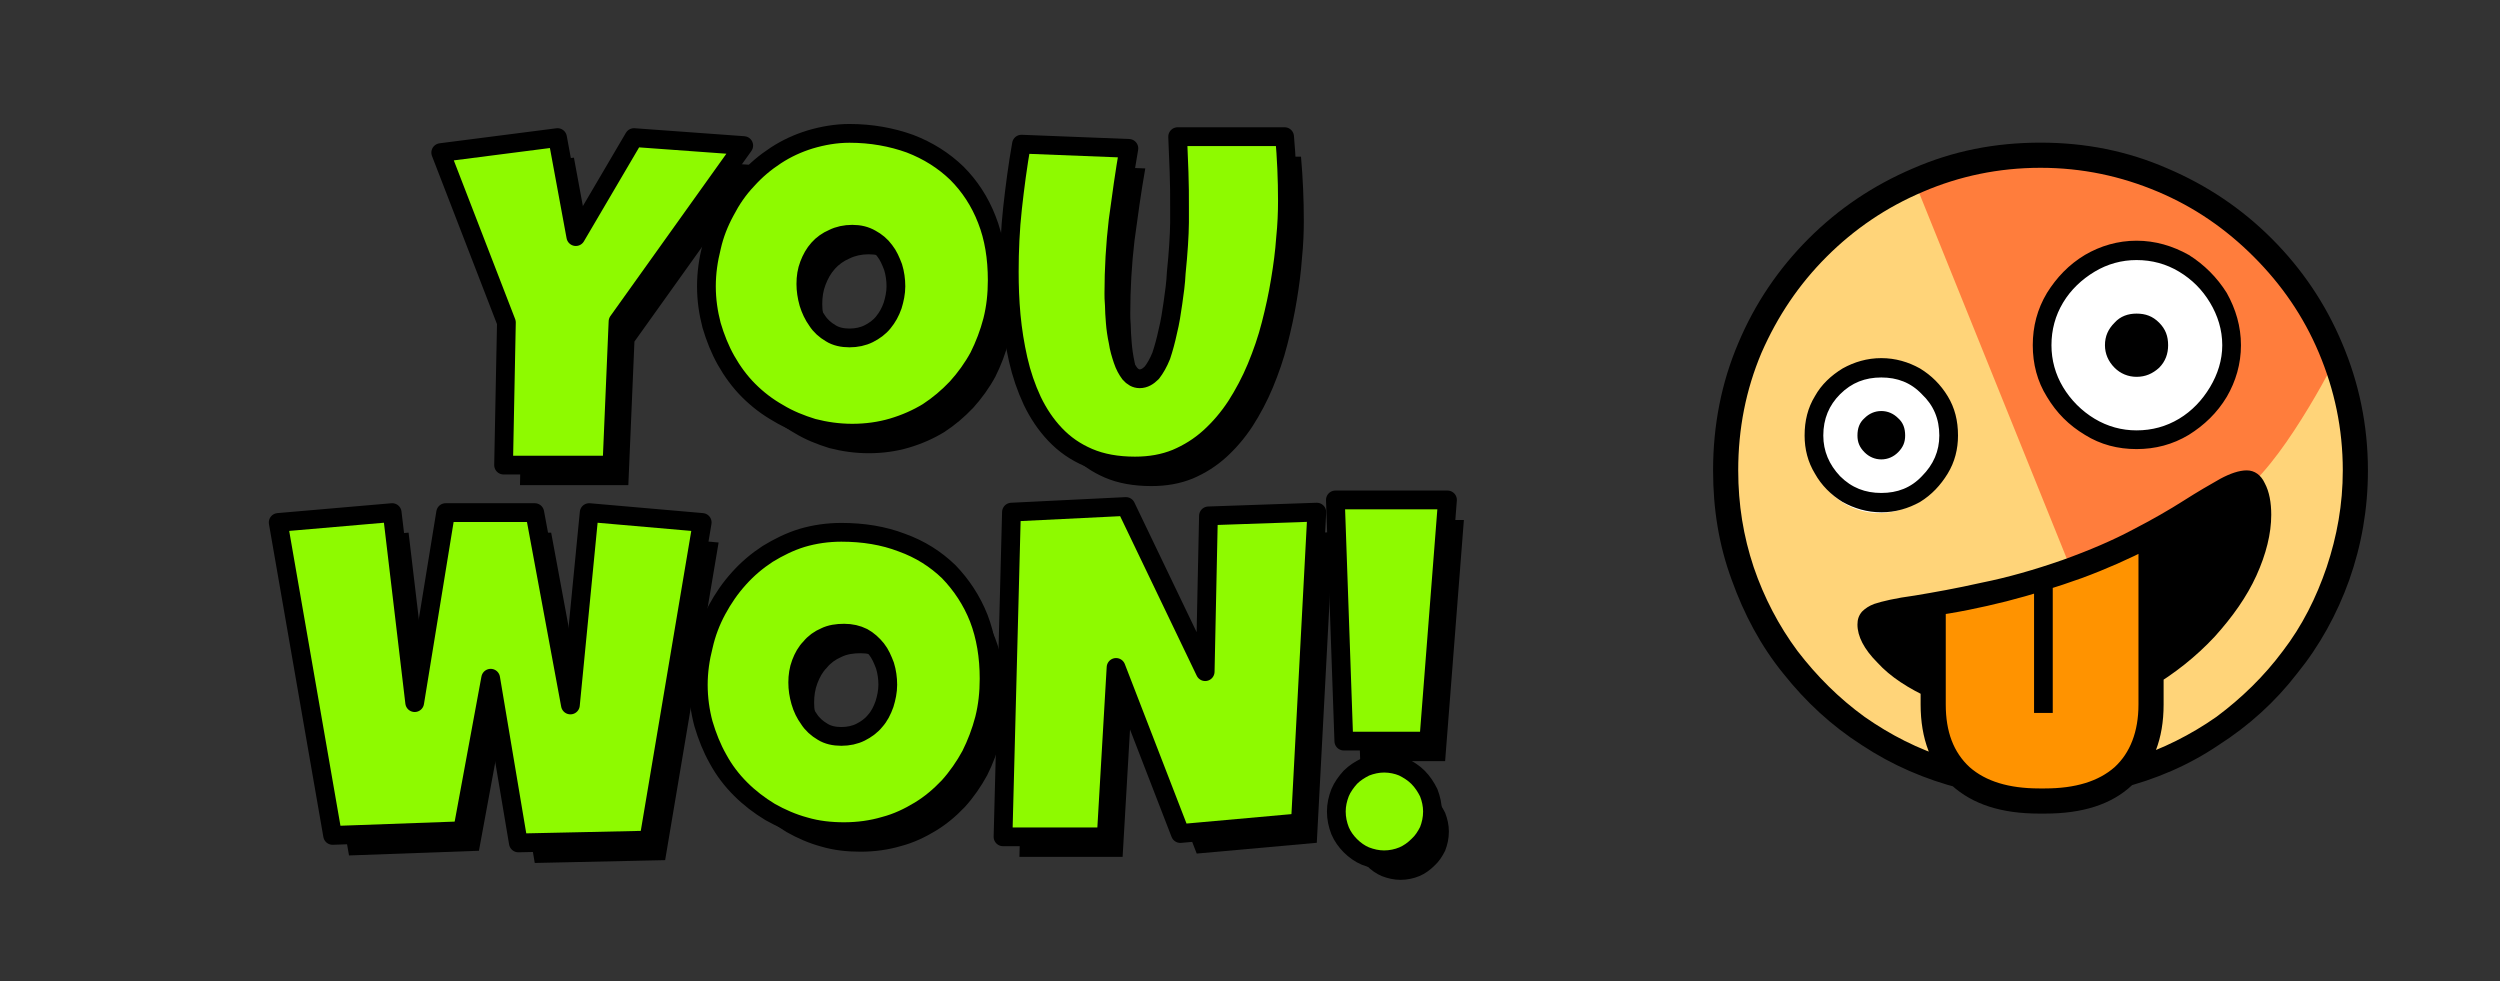 <?xml version="1.0" encoding="UTF-8" standalone="no"?>
<!DOCTYPE svg PUBLIC "-//W3C//DTD SVG 1.1//EN" "http://www.w3.org/Graphics/SVG/1.1/DTD/svg11.dtd">
<svg width="100%" height="100%" viewBox="0 0 512 201" version="1.1" xmlns="http://www.w3.org/2000/svg" xmlnsxlink="http://www.w3.org/1999/xlink" xmlspace="preserve" xmlnsserif="http://www.serif.com/" style="fill-rule:evenodd;clip-rule:evenodd;stroke-linejoin:round;stroke-miterlimit:2;">
    <rect x="0" y="0" width="512" height="201" fill="#333333" stroke="none"/>
    <g transform="matrix(1,0,0,0.391,0,0)">
        <rect id="Artboard1" x="0" y="0" width="512" height="512" style="fill:none;"/>
        <g id="Artboard11" serifid="Artboard1">
            <g transform="matrix(1,0,0,2.56,10.239,-333.582)">
                <g id="you-won" serifid="you won">
                    <g>
                        <g transform="matrix(0.672,0,0,1,-1.641,38.152)">
                            <g transform="matrix(1.489,0,0,1,-163.202,0)">
                                <g transform="matrix(96,0,0,96,194.001,189.494)">
                                    <path d="M0.652,-0.661L0.384,-0.286L0.371,0.02L0.14,0.02L0.146,-0.284L0.006,-0.646L0.255,-0.678L0.294,-0.467L0.418,-0.678L0.652,-0.661Z" style="fill-rule:nonzero;"/>
                                </g>
                                <g transform="matrix(96,0,0,96,248.188,189.494)">
                                    <path d="M0.628,-0.374C0.628,-0.344 0.625,-0.316 0.618,-0.288C0.611,-0.261 0.601,-0.235 0.589,-0.211C0.576,-0.187 0.56,-0.165 0.542,-0.145C0.523,-0.125 0.503,-0.108 0.48,-0.093C0.457,-0.079 0.432,-0.068 0.405,-0.06C0.378,-0.052 0.349,-0.048 0.319,-0.048C0.29,-0.048 0.262,-0.052 0.235,-0.059C0.209,-0.067 0.184,-0.077 0.161,-0.091C0.138,-0.104 0.117,-0.12 0.098,-0.139C0.079,-0.158 0.063,-0.18 0.05,-0.203C0.037,-0.226 0.027,-0.251 0.019,-0.278C0.012,-0.305 0.008,-0.332 0.008,-0.361C0.008,-0.39 0.012,-0.417 0.019,-0.445C0.025,-0.472 0.035,-0.497 0.048,-0.521C0.061,-0.546 0.076,-0.568 0.095,-0.588C0.113,-0.608 0.133,-0.625 0.156,-0.64C0.179,-0.655 0.203,-0.666 0.229,-0.674C0.256,-0.682 0.284,-0.687 0.313,-0.687C0.36,-0.687 0.403,-0.679 0.442,-0.665C0.481,-0.65 0.514,-0.629 0.542,-0.602C0.569,-0.575 0.591,-0.542 0.606,-0.503C0.621,-0.465 0.628,-0.422 0.628,-0.374ZM0.412,-0.361C0.412,-0.375 0.41,-0.389 0.406,-0.402C0.401,-0.415 0.396,-0.427 0.388,-0.437C0.38,-0.448 0.37,-0.456 0.359,-0.462C0.347,-0.469 0.334,-0.472 0.319,-0.472C0.304,-0.472 0.29,-0.469 0.278,-0.463C0.266,-0.458 0.255,-0.45 0.247,-0.441C0.238,-0.431 0.232,-0.42 0.227,-0.407C0.222,-0.394 0.22,-0.381 0.22,-0.366C0.22,-0.353 0.222,-0.339 0.226,-0.325C0.23,-0.312 0.236,-0.299 0.244,-0.288C0.251,-0.277 0.261,-0.268 0.273,-0.261C0.284,-0.254 0.298,-0.251 0.313,-0.251C0.328,-0.251 0.342,-0.254 0.354,-0.26C0.366,-0.266 0.377,-0.274 0.385,-0.284C0.394,-0.295 0.4,-0.306 0.405,-0.32C0.409,-0.333 0.412,-0.347 0.412,-0.361Z" style="fill-rule:nonzero;"/>
                                </g>
                                <g transform="matrix(96,0,0,96,309.407,189.494)">
                                    <path d="M0.609,-0.543C0.609,-0.519 0.608,-0.492 0.605,-0.463C0.603,-0.434 0.599,-0.404 0.594,-0.374C0.589,-0.343 0.582,-0.311 0.574,-0.28C0.566,-0.248 0.555,-0.217 0.543,-0.188C0.531,-0.159 0.516,-0.131 0.5,-0.106C0.483,-0.08 0.464,-0.058 0.443,-0.039C0.422,-0.02 0.398,-0.005 0.372,0.006C0.345,0.017 0.316,0.022 0.284,0.022C0.246,0.022 0.213,0.016 0.185,0.004C0.157,-0.008 0.134,-0.024 0.114,-0.045C0.094,-0.066 0.078,-0.09 0.065,-0.117C0.052,-0.145 0.042,-0.174 0.035,-0.205C0.028,-0.236 0.023,-0.267 0.02,-0.299C0.017,-0.331 0.016,-0.362 0.016,-0.392C0.016,-0.437 0.018,-0.483 0.023,-0.528C0.028,-0.573 0.034,-0.619 0.042,-0.664L0.271,-0.655C0.262,-0.604 0.255,-0.553 0.248,-0.501C0.242,-0.45 0.239,-0.398 0.239,-0.346C0.239,-0.34 0.239,-0.332 0.24,-0.321C0.24,-0.31 0.241,-0.298 0.242,-0.284C0.243,-0.271 0.245,-0.257 0.248,-0.243C0.25,-0.229 0.254,-0.216 0.258,-0.204C0.262,-0.192 0.267,-0.183 0.273,-0.175C0.279,-0.168 0.286,-0.164 0.294,-0.164C0.304,-0.164 0.312,-0.169 0.32,-0.177C0.327,-0.186 0.334,-0.198 0.34,-0.213C0.345,-0.228 0.35,-0.246 0.354,-0.265C0.359,-0.285 0.362,-0.305 0.365,-0.326C0.368,-0.347 0.371,-0.368 0.372,-0.39C0.374,-0.411 0.376,-0.431 0.377,-0.449C0.378,-0.467 0.379,-0.483 0.379,-0.497C0.379,-0.511 0.379,-0.521 0.379,-0.528C0.379,-0.554 0.379,-0.579 0.378,-0.604C0.377,-0.629 0.376,-0.655 0.375,-0.68L0.603,-0.68C0.607,-0.635 0.609,-0.589 0.609,-0.543Z" style="fill-rule:nonzero;"/>
                                </g>
                            </g>
                            <g transform="matrix(1.489,0,0,1,-163.202,78.744)">
                                <g transform="matrix(96,0,0,96,161.118,189.494)">
                                    <path d="M0.906,-0.678L0.792,-0.001L0.514,0.005L0.455,-0.346L0.395,-0.021L0.118,-0.011L0.002,-0.678L0.245,-0.699L0.293,-0.294L0.359,-0.699L0.549,-0.699L0.625,-0.289L0.665,-0.699L0.906,-0.678Z" style="fill-rule:nonzero;"/>
                                </g>
                                <g transform="matrix(96,0,0,96,246.524,189.494)">
                                    <path d="M0.628,-0.345C0.628,-0.315 0.625,-0.287 0.618,-0.259C0.611,-0.232 0.601,-0.206 0.589,-0.182C0.576,-0.158 0.56,-0.135 0.542,-0.115C0.523,-0.095 0.503,-0.078 0.48,-0.064C0.457,-0.05 0.432,-0.038 0.405,-0.031C0.378,-0.023 0.349,-0.019 0.319,-0.019C0.29,-0.019 0.262,-0.022 0.235,-0.03C0.209,-0.037 0.184,-0.048 0.161,-0.061C0.138,-0.075 0.117,-0.091 0.098,-0.11C0.079,-0.129 0.063,-0.15 0.05,-0.174C0.037,-0.197 0.027,-0.222 0.019,-0.249C0.012,-0.275 0.008,-0.303 0.008,-0.332C0.008,-0.36 0.012,-0.388 0.019,-0.415C0.025,-0.442 0.035,-0.468 0.048,-0.492C0.061,-0.516 0.076,-0.538 0.095,-0.559C0.113,-0.579 0.133,-0.596 0.156,-0.611C0.179,-0.625 0.203,-0.637 0.229,-0.645C0.256,-0.653 0.284,-0.657 0.313,-0.657C0.36,-0.657 0.403,-0.65 0.442,-0.635C0.481,-0.621 0.514,-0.6 0.542,-0.573C0.569,-0.545 0.591,-0.512 0.606,-0.474C0.621,-0.435 0.628,-0.392 0.628,-0.345ZM0.412,-0.332C0.412,-0.346 0.41,-0.36 0.406,-0.373C0.401,-0.386 0.396,-0.398 0.388,-0.408C0.38,-0.418 0.37,-0.427 0.359,-0.433C0.347,-0.439 0.334,-0.442 0.319,-0.442C0.304,-0.442 0.29,-0.44 0.278,-0.434C0.266,-0.429 0.255,-0.421 0.247,-0.411C0.238,-0.402 0.232,-0.391 0.227,-0.378C0.222,-0.365 0.22,-0.351 0.22,-0.337C0.22,-0.323 0.222,-0.31 0.226,-0.296C0.23,-0.282 0.236,-0.27 0.244,-0.259C0.251,-0.248 0.261,-0.239 0.273,-0.232C0.284,-0.225 0.298,-0.222 0.313,-0.222C0.328,-0.222 0.342,-0.225 0.354,-0.231C0.366,-0.237 0.377,-0.245 0.385,-0.255C0.394,-0.265 0.4,-0.277 0.405,-0.291C0.409,-0.304 0.412,-0.318 0.412,-0.332Z" style="fill-rule:nonzero;"/>
                                </g>
                                <g transform="matrix(96,0,0,96,307.743,189.494)">
                                    <path d="M0.689,-0.7L0.654,-0.038L0.398,-0.015L0.261,-0.369L0.24,-0.008L0.02,-0.008L0.038,-0.7L0.282,-0.712L0.451,-0.36L0.458,-0.692L0.689,-0.7Z" style="fill-rule:nonzero;"/>
                                </g>
                                <g transform="matrix(96,0,0,96,375.29,189.494)">
                                    <path d="M0.264,-0.726L0.224,-0.212L0.043,-0.212L0.025,-0.726L0.264,-0.726ZM0.232,-0.062C0.232,-0.047 0.229,-0.034 0.224,-0.021C0.218,-0.009 0.211,0.002 0.201,0.011C0.192,0.02 0.181,0.028 0.169,0.033C0.157,0.038 0.143,0.041 0.129,0.041C0.115,0.041 0.102,0.038 0.089,0.033C0.077,0.028 0.066,0.02 0.057,0.011C0.048,0.002 0.04,-0.009 0.035,-0.021C0.03,-0.034 0.027,-0.047 0.027,-0.062C0.027,-0.076 0.03,-0.089 0.035,-0.102C0.04,-0.114 0.048,-0.125 0.057,-0.135C0.066,-0.144 0.077,-0.151 0.089,-0.157C0.102,-0.162 0.115,-0.165 0.129,-0.165C0.143,-0.165 0.157,-0.162 0.169,-0.157C0.181,-0.151 0.192,-0.144 0.201,-0.135C0.211,-0.125 0.218,-0.114 0.224,-0.102C0.229,-0.089 0.232,-0.076 0.232,-0.062Z" style="fill-rule:nonzero;"/>
                                </g>
                            </g>
                        </g>
                        <g transform="matrix(0.672,0,0,1,-5,34.051)">
                            <g transform="matrix(1.489,0,0,1,-163.202,0)">
                                <g transform="matrix(96,0,0,96,194.001,189.494)">
                                    <path d="M0.652,-0.661L0.384,-0.286L0.371,0.02L0.14,0.02L0.146,-0.284L0.006,-0.646L0.255,-0.678L0.294,-0.467L0.418,-0.678L0.652,-0.661Z" style="fill:rgb(142,250,0);fill-rule:nonzero;stroke:black;stroke-width:0.04px;"/>
                                </g>
                                <g transform="matrix(96,0,0,96,248.188,189.494)">
                                    <path d="M0.628,-0.374C0.628,-0.344 0.625,-0.316 0.618,-0.288C0.611,-0.261 0.601,-0.235 0.589,-0.211C0.576,-0.187 0.56,-0.165 0.542,-0.145C0.523,-0.125 0.503,-0.108 0.48,-0.093C0.457,-0.079 0.432,-0.068 0.405,-0.06C0.378,-0.052 0.349,-0.048 0.319,-0.048C0.29,-0.048 0.262,-0.052 0.235,-0.059C0.209,-0.067 0.184,-0.077 0.161,-0.091C0.138,-0.104 0.117,-0.12 0.098,-0.139C0.079,-0.158 0.063,-0.18 0.05,-0.203C0.037,-0.226 0.027,-0.251 0.019,-0.278C0.012,-0.305 0.008,-0.332 0.008,-0.361C0.008,-0.39 0.012,-0.417 0.019,-0.445C0.025,-0.472 0.035,-0.497 0.048,-0.521C0.061,-0.546 0.076,-0.568 0.095,-0.588C0.113,-0.608 0.133,-0.625 0.156,-0.64C0.179,-0.655 0.203,-0.666 0.229,-0.674C0.256,-0.682 0.284,-0.687 0.313,-0.687C0.36,-0.687 0.403,-0.679 0.442,-0.665C0.481,-0.65 0.514,-0.629 0.542,-0.602C0.569,-0.575 0.591,-0.542 0.606,-0.503C0.621,-0.465 0.628,-0.422 0.628,-0.374ZM0.412,-0.361C0.412,-0.375 0.41,-0.389 0.406,-0.402C0.401,-0.415 0.396,-0.427 0.388,-0.437C0.38,-0.448 0.37,-0.456 0.359,-0.462C0.347,-0.469 0.334,-0.472 0.319,-0.472C0.304,-0.472 0.29,-0.469 0.278,-0.463C0.266,-0.458 0.255,-0.45 0.247,-0.441C0.238,-0.431 0.232,-0.42 0.227,-0.407C0.222,-0.394 0.22,-0.381 0.22,-0.366C0.22,-0.353 0.222,-0.339 0.226,-0.325C0.23,-0.312 0.236,-0.299 0.244,-0.288C0.251,-0.277 0.261,-0.268 0.273,-0.261C0.284,-0.254 0.298,-0.251 0.313,-0.251C0.328,-0.251 0.342,-0.254 0.354,-0.26C0.366,-0.266 0.377,-0.274 0.385,-0.284C0.394,-0.295 0.4,-0.306 0.405,-0.32C0.409,-0.333 0.412,-0.347 0.412,-0.361Z" style="fill:rgb(142,250,0);fill-rule:nonzero;stroke:black;stroke-width:0.04px;"/>
                                </g>
                                <g transform="matrix(96,0,0,96,309.407,189.494)">
                                    <path d="M0.609,-0.543C0.609,-0.519 0.608,-0.492 0.605,-0.463C0.603,-0.434 0.599,-0.404 0.594,-0.374C0.589,-0.343 0.582,-0.311 0.574,-0.28C0.566,-0.248 0.555,-0.217 0.543,-0.188C0.531,-0.159 0.516,-0.131 0.5,-0.106C0.483,-0.08 0.464,-0.058 0.443,-0.039C0.422,-0.02 0.398,-0.005 0.372,0.006C0.345,0.017 0.316,0.022 0.284,0.022C0.246,0.022 0.213,0.016 0.185,0.004C0.157,-0.008 0.134,-0.024 0.114,-0.045C0.094,-0.066 0.078,-0.09 0.065,-0.117C0.052,-0.145 0.042,-0.174 0.035,-0.205C0.028,-0.236 0.023,-0.267 0.02,-0.299C0.017,-0.331 0.016,-0.362 0.016,-0.392C0.016,-0.437 0.018,-0.483 0.023,-0.528C0.028,-0.573 0.034,-0.619 0.042,-0.664L0.271,-0.655C0.262,-0.604 0.255,-0.553 0.248,-0.501C0.242,-0.45 0.239,-0.398 0.239,-0.346C0.239,-0.34 0.239,-0.332 0.24,-0.321C0.24,-0.31 0.241,-0.298 0.242,-0.284C0.243,-0.271 0.245,-0.257 0.248,-0.243C0.25,-0.229 0.254,-0.216 0.258,-0.204C0.262,-0.192 0.267,-0.183 0.273,-0.175C0.279,-0.168 0.286,-0.164 0.294,-0.164C0.304,-0.164 0.312,-0.169 0.32,-0.177C0.327,-0.186 0.334,-0.198 0.34,-0.213C0.345,-0.228 0.35,-0.246 0.354,-0.265C0.359,-0.285 0.362,-0.305 0.365,-0.326C0.368,-0.347 0.371,-0.368 0.372,-0.39C0.374,-0.411 0.376,-0.431 0.377,-0.449C0.378,-0.467 0.379,-0.483 0.379,-0.497C0.379,-0.511 0.379,-0.521 0.379,-0.528C0.379,-0.554 0.379,-0.579 0.378,-0.604C0.377,-0.629 0.376,-0.655 0.375,-0.68L0.603,-0.68C0.607,-0.635 0.609,-0.589 0.609,-0.543Z" style="fill:rgb(142,250,0);fill-rule:nonzero;stroke:black;stroke-width:0.04px;"/>
                                </g>
                            </g>
                            <g transform="matrix(1.489,0,0,1,-163.202,78.744)">
                                <g transform="matrix(96,0,0,96,161.118,189.494)">
                                    <path d="M0.906,-0.678L0.792,-0.001L0.514,0.005L0.455,-0.346L0.395,-0.021L0.118,-0.011L0.002,-0.678L0.245,-0.699L0.293,-0.294L0.359,-0.699L0.549,-0.699L0.625,-0.289L0.665,-0.699L0.906,-0.678Z" style="fill:rgb(142,250,0);fill-rule:nonzero;stroke:black;stroke-width:0.04px;"/>
                                </g>
                                <g transform="matrix(96,0,0,96,246.524,189.494)">
                                    <path d="M0.628,-0.345C0.628,-0.315 0.625,-0.287 0.618,-0.259C0.611,-0.232 0.601,-0.206 0.589,-0.182C0.576,-0.158 0.56,-0.135 0.542,-0.115C0.523,-0.095 0.503,-0.078 0.48,-0.064C0.457,-0.05 0.432,-0.038 0.405,-0.031C0.378,-0.023 0.349,-0.019 0.319,-0.019C0.29,-0.019 0.262,-0.022 0.235,-0.03C0.209,-0.037 0.184,-0.048 0.161,-0.061C0.138,-0.075 0.117,-0.091 0.098,-0.11C0.079,-0.129 0.063,-0.15 0.05,-0.174C0.037,-0.197 0.027,-0.222 0.019,-0.249C0.012,-0.275 0.008,-0.303 0.008,-0.332C0.008,-0.36 0.012,-0.388 0.019,-0.415C0.025,-0.442 0.035,-0.468 0.048,-0.492C0.061,-0.516 0.076,-0.538 0.095,-0.559C0.113,-0.579 0.133,-0.596 0.156,-0.611C0.179,-0.625 0.203,-0.637 0.229,-0.645C0.256,-0.653 0.284,-0.657 0.313,-0.657C0.36,-0.657 0.403,-0.65 0.442,-0.635C0.481,-0.621 0.514,-0.6 0.542,-0.573C0.569,-0.545 0.591,-0.512 0.606,-0.474C0.621,-0.435 0.628,-0.392 0.628,-0.345ZM0.412,-0.332C0.412,-0.346 0.41,-0.36 0.406,-0.373C0.401,-0.386 0.396,-0.398 0.388,-0.408C0.38,-0.418 0.37,-0.427 0.359,-0.433C0.347,-0.439 0.334,-0.442 0.319,-0.442C0.304,-0.442 0.29,-0.44 0.278,-0.434C0.266,-0.429 0.255,-0.421 0.247,-0.411C0.238,-0.402 0.232,-0.391 0.227,-0.378C0.222,-0.365 0.22,-0.351 0.22,-0.337C0.22,-0.323 0.222,-0.31 0.226,-0.296C0.23,-0.282 0.236,-0.27 0.244,-0.259C0.251,-0.248 0.261,-0.239 0.273,-0.232C0.284,-0.225 0.298,-0.222 0.313,-0.222C0.328,-0.222 0.342,-0.225 0.354,-0.231C0.366,-0.237 0.377,-0.245 0.385,-0.255C0.394,-0.265 0.4,-0.277 0.405,-0.291C0.409,-0.304 0.412,-0.318 0.412,-0.332Z" style="fill:rgb(142,250,0);fill-rule:nonzero;stroke:black;stroke-width:0.04px;"/>
                                </g>
                                <g transform="matrix(96,0,0,96,307.743,189.494)">
                                    <path d="M0.689,-0.7L0.654,-0.038L0.398,-0.015L0.261,-0.369L0.24,-0.008L0.02,-0.008L0.038,-0.7L0.282,-0.712L0.451,-0.36L0.458,-0.692L0.689,-0.7Z" style="fill:rgb(142,250,0);fill-rule:nonzero;stroke:black;stroke-width:0.04px;"/>
                                </g>
                                <g transform="matrix(96,0,0,96,375.29,189.494)">
                                    <path d="M0.264,-0.726L0.224,-0.212L0.043,-0.212L0.025,-0.726L0.264,-0.726ZM0.232,-0.062C0.232,-0.047 0.229,-0.034 0.224,-0.021C0.218,-0.009 0.211,0.002 0.201,0.011C0.192,0.02 0.181,0.028 0.169,0.033C0.157,0.038 0.143,0.041 0.129,0.041C0.115,0.041 0.102,0.038 0.089,0.033C0.077,0.028 0.066,0.02 0.057,0.011C0.048,0.002 0.04,-0.009 0.035,-0.021C0.03,-0.034 0.027,-0.047 0.027,-0.062C0.027,-0.076 0.03,-0.089 0.035,-0.102C0.04,-0.114 0.048,-0.125 0.057,-0.135C0.066,-0.144 0.077,-0.151 0.089,-0.157C0.102,-0.162 0.115,-0.165 0.129,-0.165C0.143,-0.165 0.157,-0.162 0.169,-0.157C0.181,-0.151 0.192,-0.144 0.201,-0.135C0.211,-0.125 0.218,-0.114 0.224,-0.102C0.229,-0.089 0.232,-0.076 0.232,-0.062Z" style="fill:rgb(142,250,0);fill-rule:nonzero;stroke:black;stroke-width:0.04px;"/>
                                </g>
                            </g>
                        </g>
                        <g transform="matrix(1,0,0,1,-6.48,98.406)">
                            <g transform="matrix(0.962,0,0,0.962,23.097,-157.429)">
                                <circle cx="406.384" cy="298.95" r="67.435" style="fill:rgb(255,212,121);"/>
                            </g>
                            <g transform="matrix(1,0,0,1,-3.759,31.921)">
                                <path d="M392.552,38.244L424.265,116.716C424.265,116.716 450.843,107.458 459.979,100.017C468.727,92.891 479.078,72.069 479.078,72.069C479.078,72.069 460.933,43.494 446.706,37.382C419.791,25.821 392.552,38.244 392.552,38.244Z" style="fill:rgb(255,38,0);fill-opacity:0.5;"/>
                            </g>
                            <path d="M392.968,155.784C392.968,155.784 391.488,181.998 395.011,188.75L395.011,186.75C398.177,192.818 407.301,197.037 414.105,196.297C429.32,194.641 431.793,189.107 436.466,181.484C437.354,180.037 436.595,141.453 436.595,141.453L392.968,155.784Z" style="fill:rgb(255,147,0);"/>
                            <g transform="matrix(0.207,0,0,0.207,296.981,61.026)">
                                <circle cx="406.384" cy="298.95" r="67.435" style="fill:white;"/>
                            </g>
                            <g transform="matrix(0.291,0,0,0.305,315.565,11.226)">
                                <circle cx="406.384" cy="298.95" r="67.435" style="fill:white;"/>
                            </g>
                            <g transform="matrix(132,0,0,132,330.316,173.284)">
                                <path d="M0.511,0.151C0.456,0.137 0.405,0.115 0.358,0.084C0.311,0.054 0.271,0.017 0.236,-0.027C0.201,-0.07 0.175,-0.119 0.156,-0.172C0.136,-0.226 0.127,-0.282 0.127,-0.342C0.127,-0.412 0.14,-0.478 0.166,-0.539C0.192,-0.601 0.229,-0.655 0.275,-0.701C0.322,-0.748 0.376,-0.784 0.437,-0.81C0.499,-0.837 0.564,-0.85 0.635,-0.85C0.705,-0.85 0.77,-0.837 0.832,-0.81C0.893,-0.784 0.947,-0.748 0.994,-0.701C1.04,-0.655 1.077,-0.601 1.103,-0.539C1.129,-0.478 1.143,-0.412 1.143,-0.342C1.143,-0.282 1.133,-0.226 1.114,-0.172C1.095,-0.119 1.068,-0.07 1.033,-0.027C0.999,0.017 0.958,0.054 0.911,0.084C0.865,0.115 0.814,0.137 0.758,0.151L0.777,0.105C0.824,0.09 0.868,0.068 0.908,0.04C0.947,0.011 0.982,-0.023 1.011,-0.062C1.041,-0.101 1.063,-0.145 1.079,-0.192C1.095,-0.24 1.104,-0.289 1.104,-0.342C1.104,-0.407 1.091,-0.467 1.067,-0.524C1.043,-0.581 1.009,-0.63 0.966,-0.673C0.923,-0.716 0.874,-0.75 0.817,-0.774C0.76,-0.798 0.7,-0.811 0.635,-0.811C0.57,-0.811 0.509,-0.798 0.453,-0.774C0.396,-0.75 0.346,-0.716 0.303,-0.673C0.26,-0.63 0.227,-0.581 0.202,-0.524C0.178,-0.467 0.166,-0.407 0.166,-0.342C0.166,-0.289 0.174,-0.24 0.19,-0.192C0.206,-0.145 0.229,-0.101 0.258,-0.062C0.288,-0.023 0.322,0.011 0.362,0.04C0.402,0.068 0.445,0.09 0.493,0.105L0.511,0.151ZM0.633,0.19C0.575,0.19 0.53,0.176 0.497,0.146C0.465,0.116 0.449,0.074 0.449,0.021L0.449,-0.126L0.488,-0.136L0.488,0.021C0.488,0.063 0.5,0.095 0.525,0.118C0.55,0.14 0.586,0.151 0.633,0.151L0.642,0.151C0.689,0.151 0.725,0.14 0.75,0.118C0.774,0.096 0.787,0.063 0.787,0.021L0.787,-0.236L0.826,-0.256L0.826,0.021C0.826,0.074 0.81,0.116 0.777,0.146C0.745,0.176 0.7,0.19 0.642,0.19L0.633,0.19ZM0.625,0.034L0.625,-0.161L0.654,-0.17L0.654,0.034L0.625,0.034ZM0.388,-0.277C0.366,-0.277 0.346,-0.283 0.328,-0.293C0.31,-0.304 0.295,-0.319 0.285,-0.337C0.274,-0.355 0.269,-0.375 0.269,-0.396C0.269,-0.419 0.274,-0.439 0.285,-0.457C0.295,-0.475 0.31,-0.489 0.328,-0.5C0.346,-0.51 0.366,-0.516 0.388,-0.516C0.41,-0.516 0.43,-0.51 0.448,-0.5C0.466,-0.489 0.48,-0.475 0.491,-0.457C0.502,-0.439 0.507,-0.419 0.507,-0.396C0.507,-0.375 0.502,-0.355 0.491,-0.337C0.48,-0.319 0.466,-0.304 0.448,-0.293C0.43,-0.283 0.41,-0.277 0.388,-0.277ZM0.388,-0.307C0.413,-0.307 0.434,-0.315 0.451,-0.333C0.469,-0.351 0.478,-0.372 0.478,-0.396C0.478,-0.422 0.469,-0.443 0.451,-0.46C0.434,-0.478 0.413,-0.486 0.388,-0.486C0.363,-0.486 0.342,-0.478 0.324,-0.46C0.307,-0.443 0.298,-0.422 0.298,-0.396C0.298,-0.372 0.307,-0.351 0.324,-0.333C0.342,-0.315 0.363,-0.307 0.388,-0.307ZM0.388,-0.359C0.378,-0.359 0.369,-0.363 0.362,-0.37C0.354,-0.378 0.351,-0.386 0.351,-0.396C0.351,-0.407 0.354,-0.416 0.362,-0.423C0.369,-0.43 0.378,-0.434 0.388,-0.434C0.398,-0.434 0.407,-0.43 0.414,-0.423C0.422,-0.416 0.425,-0.407 0.425,-0.396C0.425,-0.386 0.422,-0.378 0.414,-0.37C0.407,-0.363 0.398,-0.359 0.388,-0.359ZM0.465,0.012C0.43,-0.004 0.402,-0.022 0.382,-0.044C0.361,-0.065 0.351,-0.085 0.351,-0.103C0.351,-0.111 0.353,-0.117 0.358,-0.123C0.363,-0.128 0.369,-0.132 0.377,-0.135C0.389,-0.139 0.41,-0.144 0.44,-0.148C0.47,-0.153 0.504,-0.159 0.544,-0.168C0.584,-0.176 0.626,-0.188 0.669,-0.203C0.711,-0.218 0.748,-0.234 0.778,-0.25C0.809,-0.266 0.835,-0.281 0.857,-0.295C0.879,-0.309 0.898,-0.32 0.914,-0.329C0.929,-0.337 0.943,-0.342 0.955,-0.342C0.967,-0.342 0.977,-0.335 0.983,-0.322C0.99,-0.309 0.993,-0.292 0.993,-0.273C0.993,-0.244 0.985,-0.212 0.97,-0.179C0.955,-0.146 0.933,-0.115 0.905,-0.084C0.876,-0.053 0.843,-0.027 0.806,-0.005L0.806,-0.222C0.773,-0.205 0.737,-0.189 0.699,-0.175C0.66,-0.161 0.621,-0.149 0.582,-0.139C0.542,-0.129 0.503,-0.121 0.465,-0.116L0.465,0.012ZM0.784,-0.375C0.755,-0.375 0.728,-0.382 0.704,-0.397C0.679,-0.412 0.66,-0.431 0.645,-0.456C0.63,-0.48 0.623,-0.507 0.623,-0.536C0.623,-0.565 0.63,-0.592 0.645,-0.617C0.66,-0.641 0.679,-0.661 0.704,-0.676C0.728,-0.69 0.755,-0.698 0.784,-0.698C0.813,-0.698 0.84,-0.69 0.865,-0.676C0.889,-0.661 0.909,-0.641 0.924,-0.617C0.938,-0.592 0.946,-0.565 0.946,-0.536C0.946,-0.507 0.938,-0.48 0.924,-0.456C0.909,-0.431 0.889,-0.412 0.865,-0.397C0.84,-0.382 0.813,-0.375 0.784,-0.375ZM0.784,-0.404C0.808,-0.404 0.83,-0.41 0.85,-0.422C0.87,-0.434 0.886,-0.451 0.898,-0.471C0.91,-0.491 0.917,-0.513 0.917,-0.536C0.917,-0.56 0.91,-0.582 0.898,-0.602C0.886,-0.622 0.87,-0.638 0.85,-0.65C0.83,-0.662 0.808,-0.668 0.784,-0.668C0.761,-0.668 0.739,-0.662 0.719,-0.65C0.699,-0.638 0.682,-0.622 0.67,-0.602C0.658,-0.582 0.652,-0.56 0.652,-0.536C0.652,-0.513 0.658,-0.491 0.67,-0.471C0.682,-0.451 0.699,-0.434 0.719,-0.422C0.739,-0.41 0.761,-0.404 0.784,-0.404ZM0.784,-0.487C0.771,-0.487 0.759,-0.492 0.75,-0.501C0.74,-0.511 0.735,-0.523 0.735,-0.536C0.735,-0.55 0.74,-0.561 0.75,-0.571C0.759,-0.581 0.771,-0.585 0.784,-0.585C0.798,-0.585 0.809,-0.581 0.819,-0.571C0.829,-0.561 0.833,-0.55 0.833,-0.536C0.833,-0.523 0.829,-0.511 0.819,-0.501C0.809,-0.492 0.798,-0.487 0.784,-0.487Z" style="fill-rule:nonzero;"/>
                            </g>
                        </g>
                    </g>
                </g>
            </g>
        </g>
    </g>
</svg>
